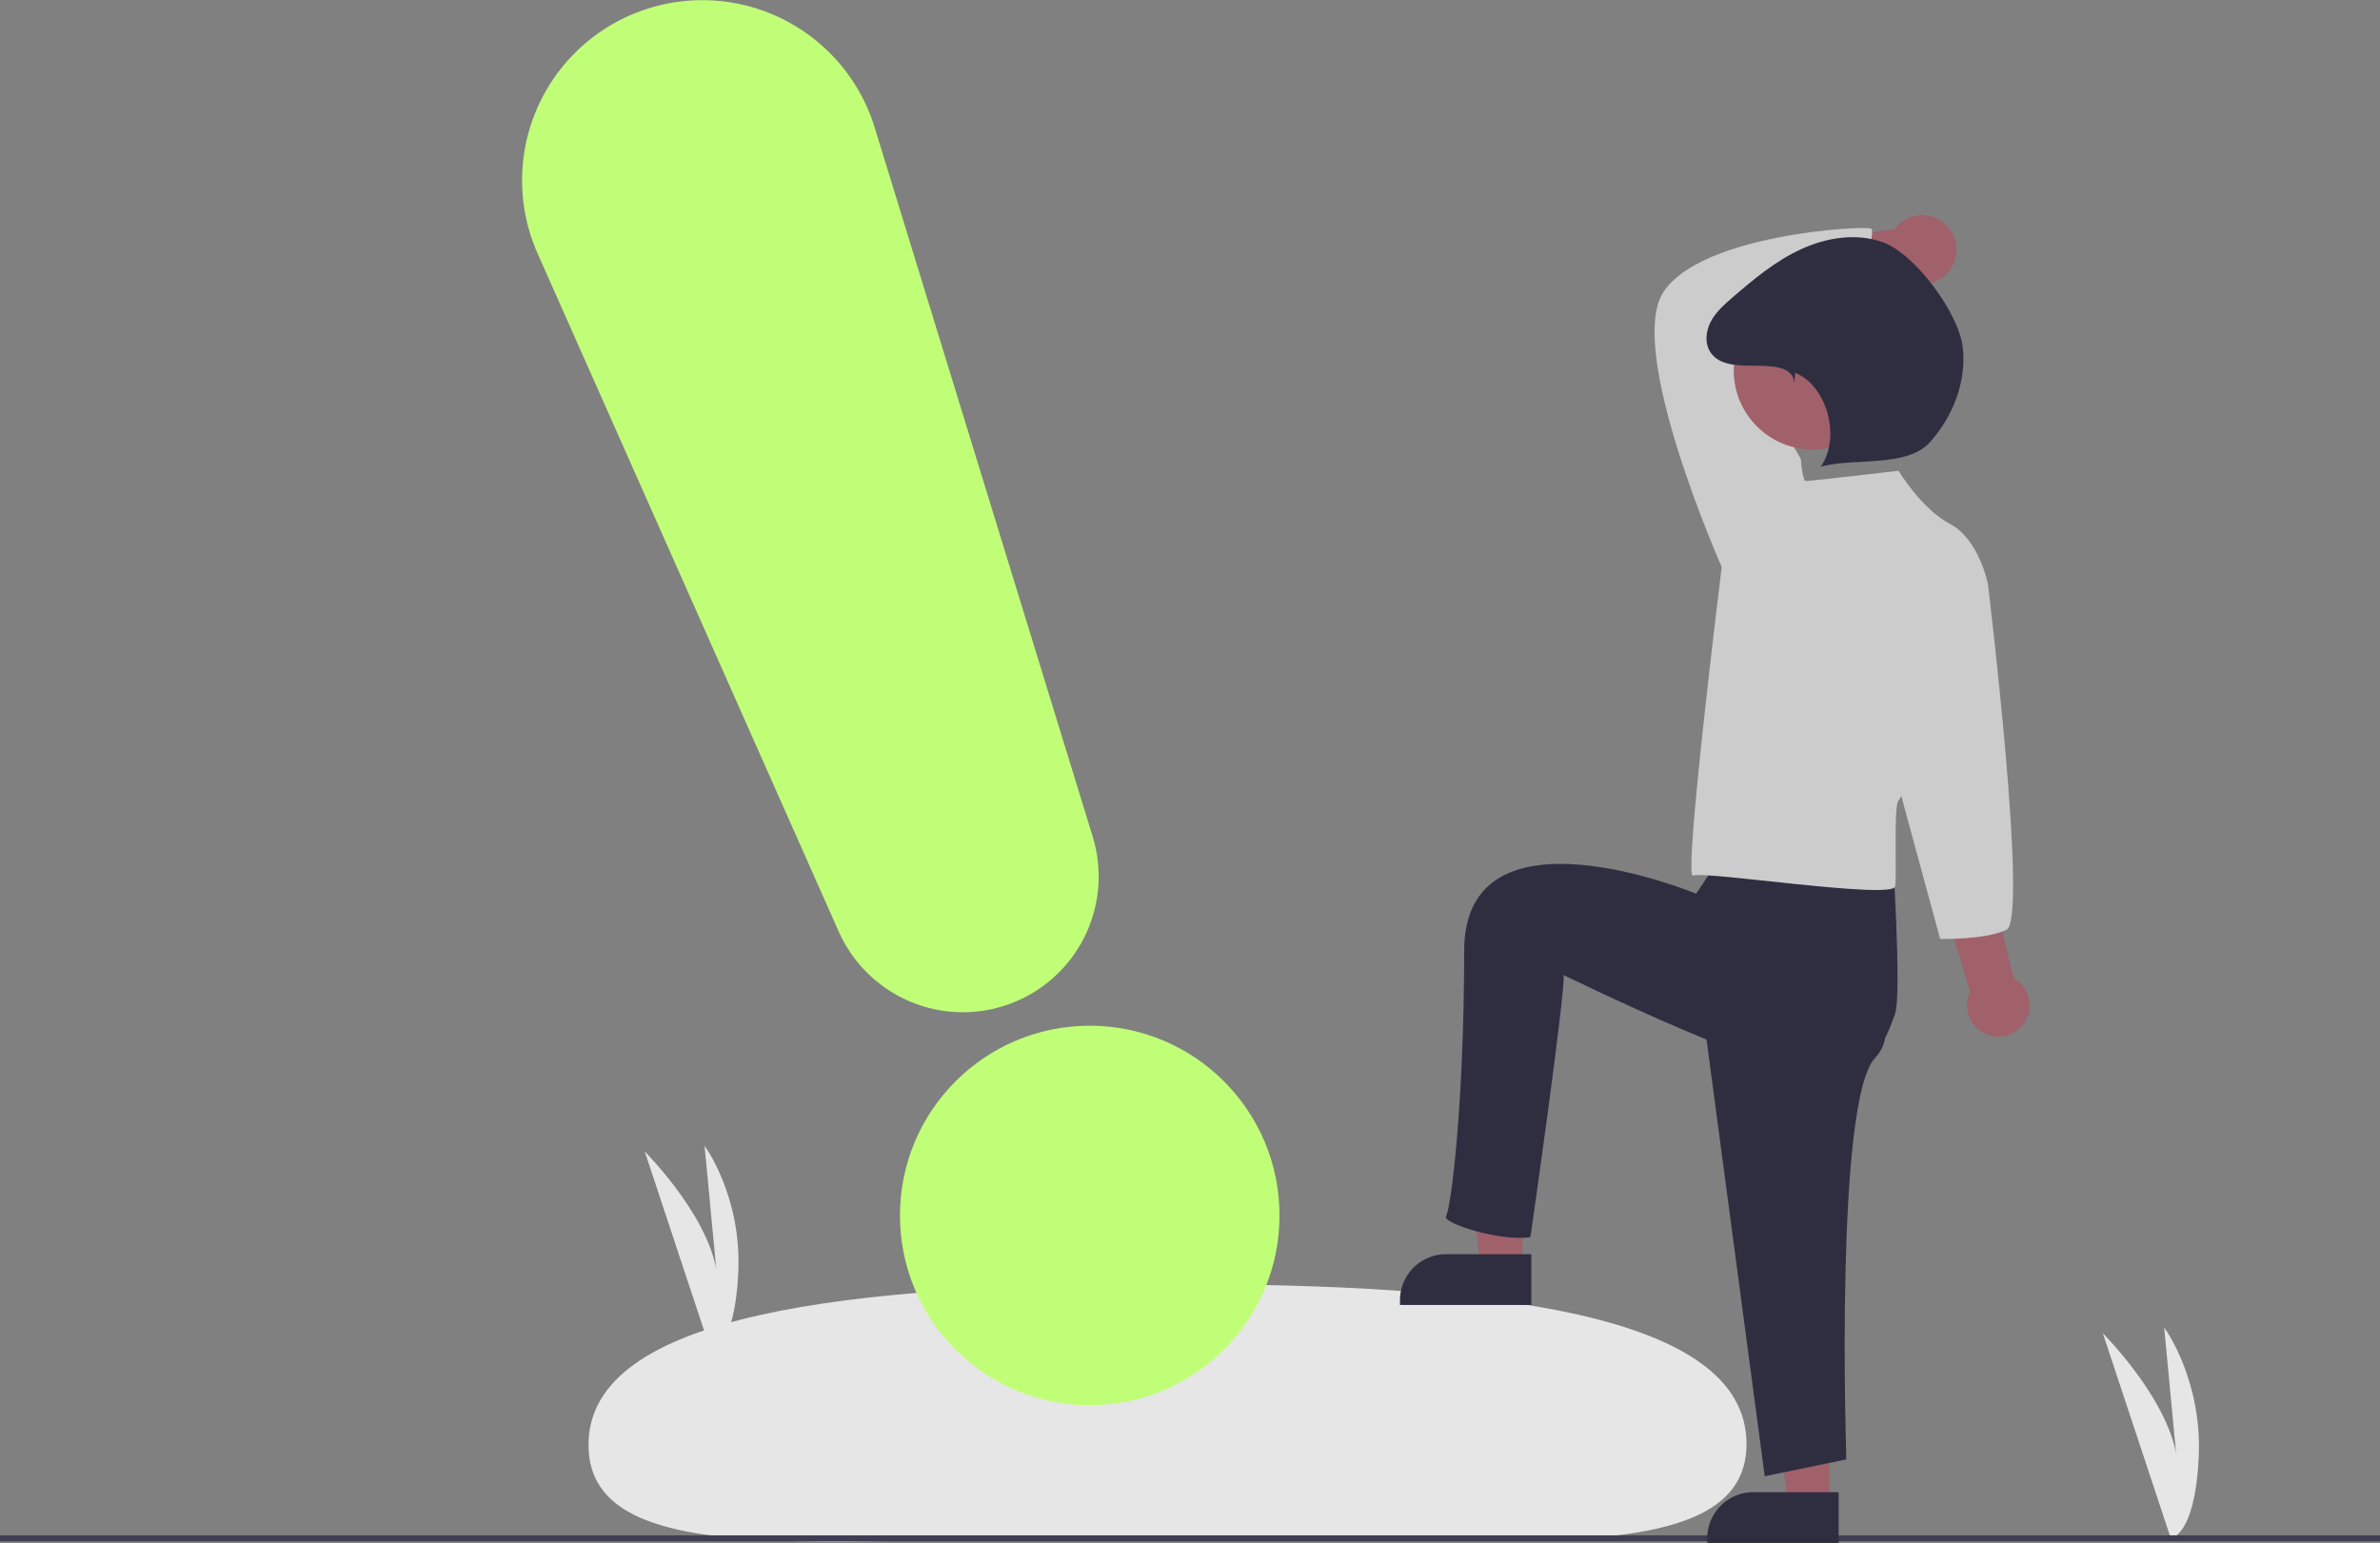 <svg xmlns="http://www.w3.org/2000/svg" width="790" height="512.208" data-name="Layer 1"><rect width="100%" height="100%" fill="#808080" stroke="none"/><path fill="#e6e6e6" d="M720.563 510.693 698 442.603s24.818 24.817 24.818 45.181l-4.454-47.09s12.727 17.18 11.454 43.272-9.255 26.727-9.255 26.727ZM236.02 448.693 214 382.24s24.222 24.222 24.222 44.096l-4.348-45.96s12.421 16.77 11.18 42.233-9.033 26.085-9.033 26.085Z"/><path fill="#e6e6e6" d="M579.726 479.359c.037 43.715-86.665 30.268-192.81 30.36s-191.535 13.686-191.573-30.028 86.633-53.298 192.777-53.39 191.568 9.343 191.606 53.058Z"/><path fill="#3f3d56" d="M0 509.693h790v2H0z"/><path fill="#a0616a" d="M505.336 420.322h-13.877l-6.604-53.525h20.481v53.525z"/><path fill="#2f2e41" d="M480.006 416.357h28.304v16.851h-43.613v-1.541a15.31 15.31 0 0 1 15.309-15.31Z"/><path fill="#a0616a" d="M607.336 499.322h-13.877l-6.604-53.525h20.481v53.525z"/><path fill="#2f2e41" d="M582.006 495.357h28.304v16.851h-43.613v-1.541a15.31 15.31 0 0 1 15.309-15.31Z"/><path fill="#a0616a" d="M671.345 340.309a10.316 10.316 0 0 0-2.896-15.551l-32.23-131.293-20.608 8.867 38.336 126.949a10.372 10.372 0 0 0 17.398 11.028ZM646.208 74.964a11.382 11.382 0 0 0-17.416 1.152l-49.885 5.727 7.589 19.242 45.367-8.491a11.444 11.444 0 0 0 14.345-17.63Z"/><path fill="#2f2e41" d="m564 326.693 21.768 163.374 27.093-5.578s-3.984-118.981 9.563-133.325S605 311.694 605 311.694Z"/><path fill="#2f2e41" d="m573 281.693-10 15s-77-32-77 19-4.406 85.61-6 88 18.438 8.594 28 7c0 0 11.797-82.219 11-87 0 0 75.534 37.033 89.877 33.846S626.61 343.068 629 336.693s-1-57-1-57l-47.81-14.59Z"/><path fill="#ccc" d="m574.35 191.633-2.851-3.42s-31.924-71.829-19.382-91.211 67.267-22.233 68.977-21.093-4.084 15.943-.094 22.784c0 0-42.394 9.191-45.244 10.331s21.966 43.274 21.966 43.274l-2.85 25.653Z"/><path fill="#ccc" d="M630.215 156.289s-29.643 3.42-30.783 3.42-1.71-7.41-1.71-7.41l-26.223 35.913S558.579 292.403 562 290.693s66.505 8.112 67.075 3.551-.57-27.363 1.14-28.503 29.644-71.828 29.644-71.828-2.85-14.822-12.542-19.952-17.102-17.672-17.102-17.672Z"/><path fill="#ccc" d="m650.738 184.222 9.12 9.69s13.553 111.36 6.142 114.781-22 3-22 3L629.645 258.9Z"/><circle cx="601.73" cy="122.998" r="26.239" fill="#a0616a"/><path fill="#2f2e41" d="M595.573 127.092c-.355-5.445-7.223-5.631-12.68-5.683s-11.977.144-15.065-4.355c-2.04-2.973-1.65-7.1.035-10.288s4.458-5.639 7.186-7.997c7.041-6.09 14.298-12.13 22.752-16.027s18.36-5.472 27.128-2.343c10.77 3.843 25.329 23.625 26.586 34.991s-3.285 22.953-10.942 31.446-25.182 5.067-36.21 8.088c6.704-9.49 2.285-26.732-8.456-31.164Z"/><circle cx="361.722" cy="403.505" r="62.989" fill="#C1FE77"/><path fill="#C1FE77" d="M319.656 336.04a45.16 45.16 0 0 1-41.255-26.787L178.449 84.162a59.83 59.83 0 1 1 111.87-41.865l72.377 235.412a45.08 45.08 0 0 1-43.04 58.33Z"/></svg>